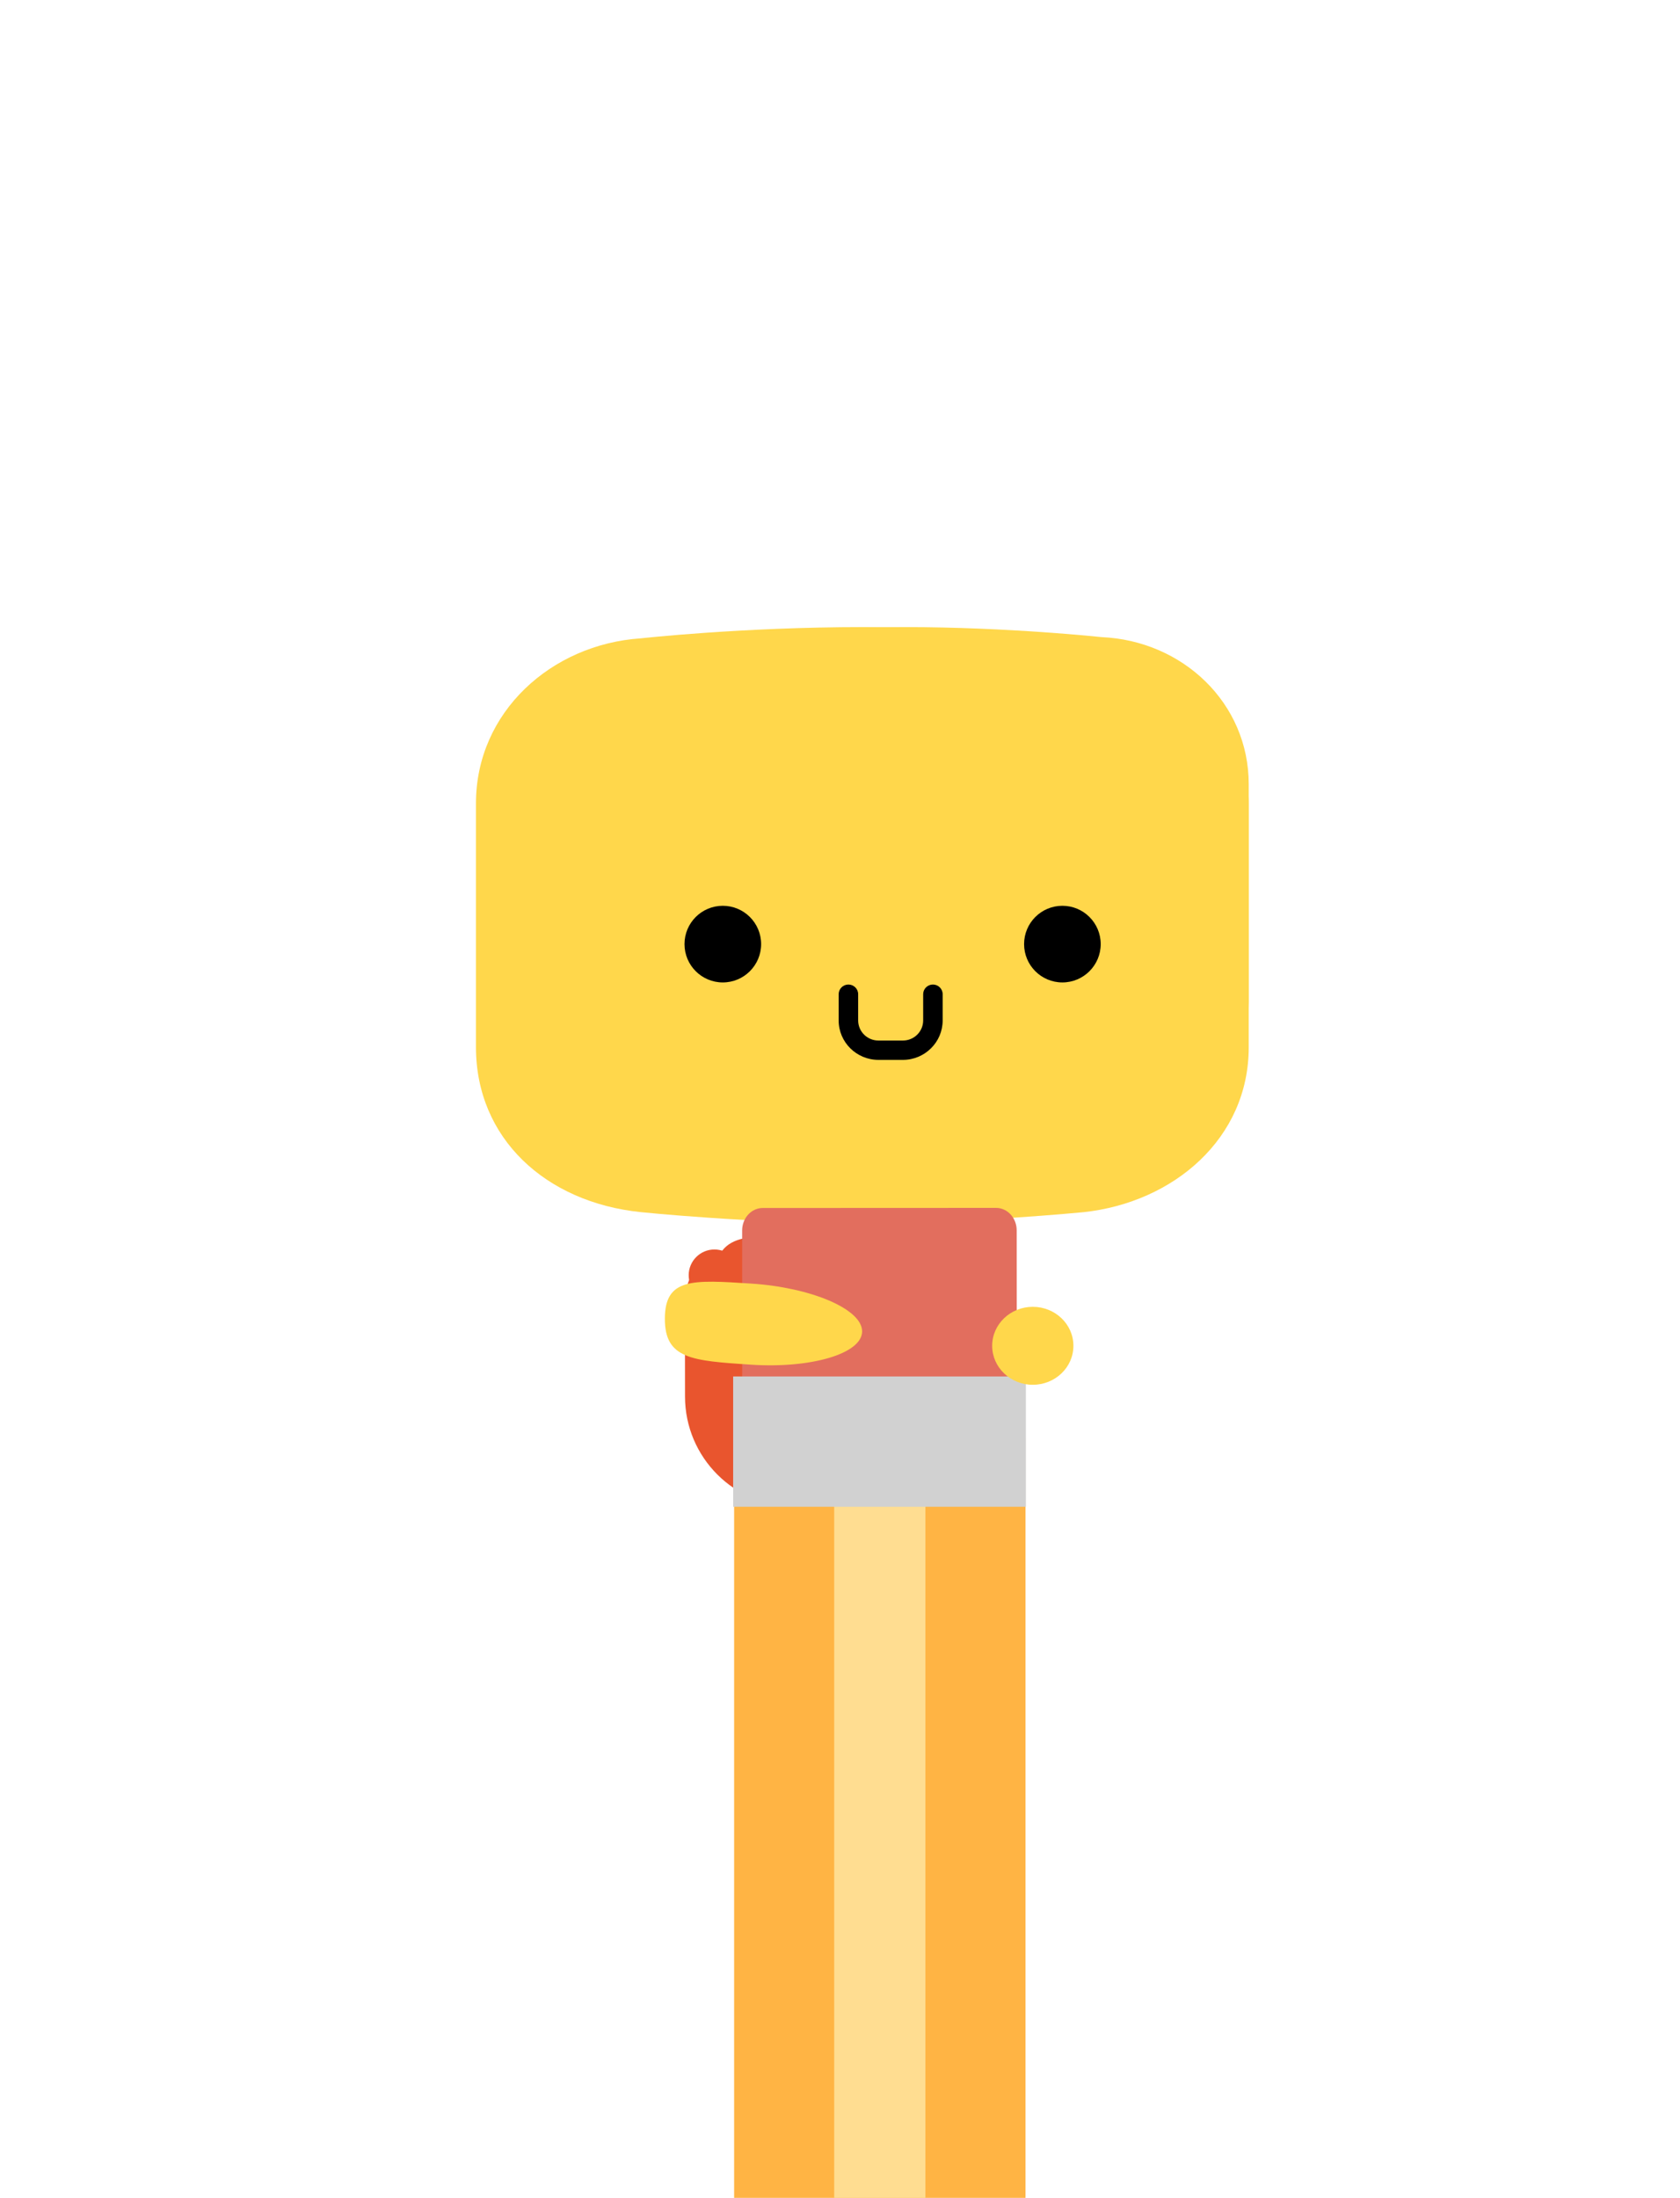 <svg width="328" height="429" viewBox="0 0 328 429" fill="none" xmlns="http://www.w3.org/2000/svg">
<path d="M92.928 204.412C92.928 222.187 106.527 234.684 125.113 236.596C125.113 236.596 146.343 238.794 168.579 238.794C188.995 238.794 211.611 236.596 211.611 236.596C229.177 234.684 243.8 222.187 243.8 204.412V156.784C243.8 139.009 229.361 125.394 211.611 124.596C211.611 124.596 191.192 122.4 168.579 122.4C144.813 122.4 125.113 124.596 125.113 124.596C107.625 125.761 92.928 139.009 92.928 156.784V204.412Z" fill="#FFD74B"/>
<path d="M109.195 195.567C109.195 211.425 121.332 222.575 137.913 224.283C137.913 224.283 156.849 226.243 176.692 226.243C194.909 226.243 215.083 224.283 215.083 224.283C230.755 222.573 243.8 211.425 243.8 195.567V153.075C243.8 137.216 230.918 125.07 215.083 124.358C215.083 124.358 196.867 122.4 176.692 122.4C155.488 122.4 137.913 124.358 137.913 124.358C122.305 125.395 109.195 137.216 109.195 153.075V195.567Z" fill="#FFD74B"/>
<path d="M171.507 206.877H176.272C180.558 206.877 184.043 203.425 184.043 199.182V194.056C184.043 193.015 183.191 192.171 182.14 192.171C181.089 192.171 180.237 193.015 180.237 194.056V199.182C180.237 201.347 178.459 203.105 176.274 203.105H171.508C169.323 203.105 167.545 201.345 167.545 199.182V194.056C167.545 193.015 166.693 192.171 165.642 192.171C164.591 192.171 163.739 193.015 163.739 194.056V199.182C163.735 203.425 167.223 206.877 171.507 206.877Z" fill="black"/>
<g clip-path="url(#clip0_932_3993)">
<path d="M214.9 184.278C214.9 188.409 211.548 191.76 207.417 191.76C203.289 191.76 199.94 188.409 199.94 184.278C199.94 180.146 203.289 176.8 207.417 176.8C211.548 176.8 214.9 180.146 214.9 184.278Z" fill="black"/>
</g>
<g clip-path="url(#clip1_932_3993)">
<path d="M148.6 184.278C148.6 188.409 145.248 191.76 141.116 191.76C136.988 191.76 133.64 188.409 133.64 184.278C133.64 180.146 136.988 176.8 141.116 176.8C145.248 176.8 148.6 180.146 148.6 184.278Z" fill="black"/>
</g>
<g clip-path="url(#clip2_932_3993)">
<path d="M133.741 272.592C133.746 284.482 143.389 294.118 155.284 294.113L171.759 294.108C183.654 294.102 193.29 284.458 193.285 272.567L193.267 254.725C193.262 242.832 183.618 246.259 171.724 246.264L155.247 246.271C143.352 246.276 133.718 242.858 133.722 254.75L133.741 272.592Z" fill="#E9552E"/>
<path d="M139.494 266.502C139.499 277.245 148.209 285.95 158.952 285.944L173.836 285.938C184.58 285.934 193.287 277.22 193.282 266.477L193.266 249.943C193.262 239.197 184.58 241.516 173.836 241.52L158.952 241.526C148.208 241.532 139.475 239.222 139.478 249.967L139.494 266.502Z" fill="#E9552E"/>
<path d="M188.248 250.055C188.249 252.834 190.499 255.085 193.277 255.083C196.053 255.083 198.302 252.829 198.301 250.05C198.299 247.277 196.05 245.026 193.272 245.028C190.496 245.028 188.248 247.28 188.248 250.055Z" fill="#E9552E"/>
<path d="M139.486 253.938C136.709 253.938 134.458 251.687 134.458 248.911C134.458 246.134 136.709 243.884 139.486 243.884C142.262 243.884 144.513 246.134 144.513 248.911C144.513 251.687 142.262 253.938 139.486 253.938Z" fill="#E9552E"/>
<path d="M143.329 280.784H200.215V548.129H143.329V280.784Z" fill="#FFB444"/>
<path d="M162.868 280.782H180.674V548.129H162.868V280.782Z" fill="#FFDD91"/>
<path d="M144.907 270.608C144.908 273.035 146.71 275.001 148.935 275.001L194.485 274.98C196.708 274.979 198.51 273.012 198.509 270.584L198.495 240.158C198.495 237.731 196.692 235.765 194.468 235.767L148.919 235.786C146.696 235.786 144.894 237.755 144.895 240.182L144.907 270.608Z" fill="#E26E5E"/>
<path d="M143.137 268.667H200.288V294.103H143.137V268.667Z" fill="#D1D1D1"/>
<path d="M146.743 250.547C158.353 251.309 168.335 255.512 168.318 259.88C168.295 264.251 158.273 267.133 146.664 266.372C135.054 265.606 129.771 265.259 129.807 257.349C129.848 249.435 135.131 249.784 146.743 250.547Z" fill="#FFD74B"/>
<path d="M201.64 270.293C197.26 270.293 193.71 266.887 193.71 262.685C193.71 258.483 197.26 255.077 201.64 255.077C206.02 255.077 209.57 258.483 209.57 262.685C209.57 266.887 206.02 270.293 201.64 270.293Z" fill="#FFD74B"/>
</g>
<defs>
<clipPath id="clip0_932_3993">
<rect width="15.3" height="30.278" fill="white" transform="matrix(-1 0 0 1 214.9 176.8)"/>
</clipPath>
<clipPath id="clip1_932_3993">
<rect width="15.3" height="30.278" fill="white" transform="matrix(-1 0 0 1 148.6 176.8)"/>
</clipPath>
<clipPath id="clip2_932_3993">
<rect width="328" height="328" fill="white" transform="matrix(-1 0 0 1 328 101)"/>
</clipPath>
</defs>
</svg>

